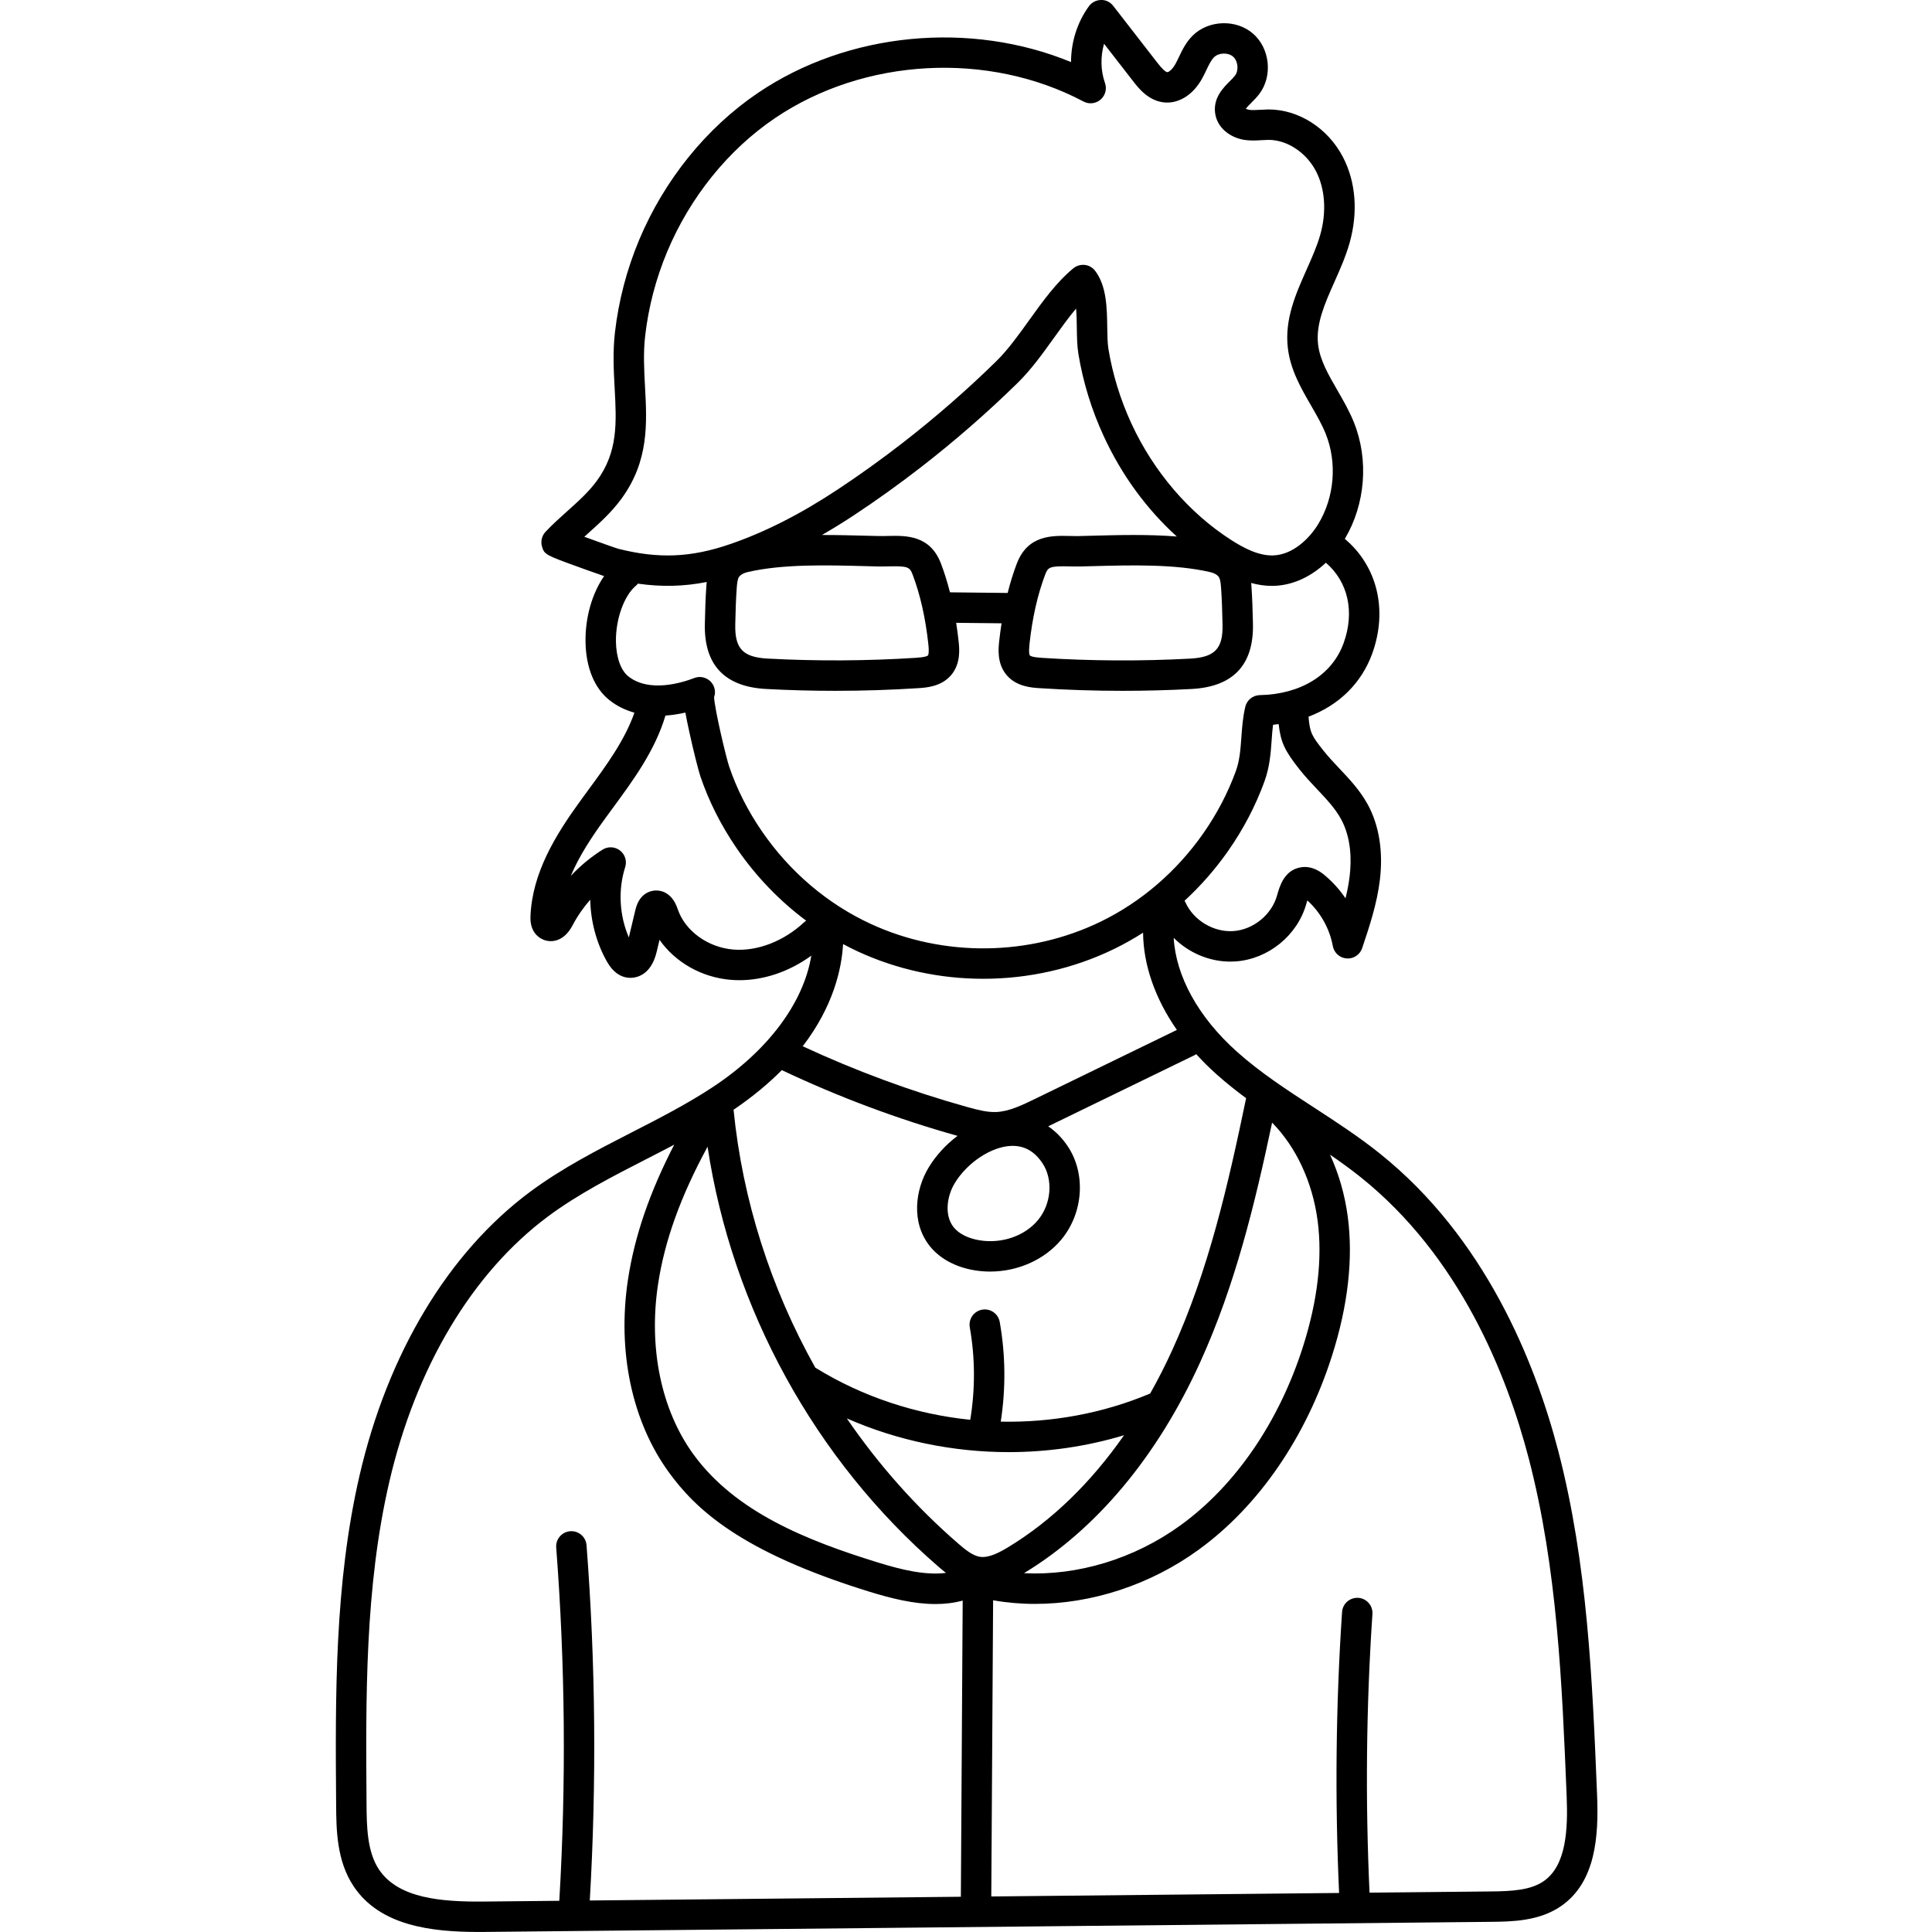 <svg height="512pt" viewBox="-89 0 512 512" width="512pt" xmlns="http://www.w3.org/2000/svg"><path d="m334.242 475.656c-1.23-30.098-2.5-61.223-10.289-91.145-6.16-23.641-19.375-56.516-47.379-78.891-5.555-4.438-11.543-8.336-17.336-12.105-7.305-4.75-14.207-9.242-20.406-14.773-10.254-9.145-16.207-20.02-16.793-30.203 3.934 3.93 9.383 6.297 15.008 6.297.473 0 .949-.016 1.426-.051 8.652-.621 16.348-6.883 18.707-15.227l.059-.191c.059-.207.133-.473.215-.746 3.469 3.121 5.918 7.488 6.75 12.074.328 1.812 1.84 3.172 3.676 3.305 1.836.141 3.527-.996 4.113-2.742 1.938-5.793 3.945-11.781 4.699-18.172.887-7.512-.227-14.387-3.219-19.875-2.047-3.75-4.852-6.727-7.57-9.602-1.492-1.586-2.906-3.086-4.16-4.668-3.125-3.953-3.602-4.727-3.977-9.012 8.031-3.027 14.043-8.844 16.898-16.754 4.176-11.566 1.297-23.16-7.273-30.367 5.461-9.172 6.395-20.969 2.41-30.875-1.219-3.035-2.828-5.824-4.387-8.52-2.387-4.129-4.641-8.027-5.113-12.168-.617-5.395 1.785-10.797 4.332-16.516 1.473-3.309 2.996-6.727 4.02-10.336 2.281-8.07 1.672-16.129-1.723-22.699-3.98-7.699-11.73-12.68-19.746-12.688-.793.043-1.559.047-2.289.094-1.109.066-2.16.133-2.98-.016-.305-.055-.566-.172-.746-.277.324-.453 1.004-1.133 1.449-1.578.684-.684 1.461-1.465 2.141-2.367 3.551-4.73 2.793-12.02-1.656-15.918-4.445-3.895-11.77-3.688-15.992.453-1.801 1.77-2.801 3.863-3.68 5.707-.312.652-.605 1.27-.914 1.824-.852 1.547-1.824 2.195-2.145 2.195-.004 0-.008 0-.012 0-.496-.027-1.402-.883-2.691-2.547l-11.652-15.016c-.777-1.004-1.973-1.621-3.25-1.559-1.27.02-2.453.637-3.199 1.66-3.109 4.285-4.734 9.535-4.73 14.789-26.656-10.977-59.074-8-82.969 8.172-13.656 9.238-24.84 23.078-31.492 38.969-3.277 7.832-5.434 16.059-6.406 24.457-.605 5.227-.336 10.141-.078 14.895.488 9.004.91 16.777-4.711 24.461-2.18 2.988-4.926 5.441-7.828 8.043-1.922 1.723-3.91 3.5-5.785 5.492-.977 1.039-1.332 2.527-.934 3.898.625 2.141.969 2.266 9.789 5.469.223.078 4.234 1.535 6.668 2.367-3.152 4.551-5.012 10.898-4.922 17.402.098 6.832 2.359 12.336 6.367 15.5 1.922 1.516 4.141 2.613 6.59 3.297-2.562 7.32-7.465 14.008-12.23 20.496-.688.934-1.375 1.871-2.055 2.805-6.629 9.133-12.824 19.172-13.262 30.715-.141 3.766 1.816 5.344 2.992 5.945 2.461 1.266 5.93.66 8.137-3.555 1.297-2.469 2.883-4.766 4.711-6.844.121 5.742 1.629 11.469 4.449 16.441 1.527 2.691 3.512 4.125 5.898 4.258 1.305.074 5.66-.207 7.246-6.84l.77-3.227c4.141 5.93 11.145 9.98 18.93 10.609.742.059 1.488.09 2.238.09 6.578 0 13.258-2.297 19.055-6.5-2.047 12.496-11.438 25.156-26.184 34.875-6.75 4.449-14.188 8.258-21.375 11.941-9.113 4.672-18.539 9.5-27.02 15.809-21.629 16.09-37.664 42.781-45.145 75.148-6.648 28.762-6.422 58.469-6.203 87.195.051 6.625.113 14.867 4.625 21.641 6.973 10.469 20.484 12.121 33.137 12.121.527 0 1.059-.004 1.586-.008l266.652-2.676c5.438-.055 12.883-.129 18.734-4.25 9.105-6.406 9.875-18.461 9.43-29.41zm-174.531-60.461c.625.543 1.285 1.098 1.977 1.637-5.484.695-11.793-.836-17.965-2.738-18.836-5.82-37.809-13.328-48.973-28.699-8.508-11.711-11.918-28.137-9.359-45.062 1.738-11.5 5.961-23.258 13.121-36.441 6.465 42.805 28.418 82.938 61.199 111.305zm18.617-30.367c10.32 0 20.645-1.488 30.551-4.477-8.789 12.605-19.172 22.688-30.723 29.684-2.414 1.461-5.195 2.906-7.516 2.527-1.879-.305-3.824-1.879-5.652-3.461-11.266-9.75-21.188-20.957-29.57-33.207 13.496 5.922 28.199 8.934 42.91 8.934zm50.699-23.754c9.242-20.297 14.457-41.648 19.094-63.566 6.371 6.473 10.711 15.75 12.062 25.992 1.309 9.93.012 21.133-3.852 33.293-6.355 19.988-17.871 36.816-32.426 47.387-12.375 8.984-27.426 13.453-41.535 12.727 19.188-11.629 35.324-30.934 46.656-55.832zm-49.934-57.406h.266c3.25 0 5.84 1.504 7.902 4.59 2.875 4.297 2.371 10.773-1.172 15.059-3.496 4.227-9.57 6.336-15.484 5.375-3.031-.496-5.473-1.723-6.867-3.453-2.531-3.145-1.801-8.219.23-11.605 3.324-5.547 9.824-9.832 15.125-9.965zm-4.176-8.969c-2.32.078-4.758-.543-7.48-1.301-14.945-4.164-29.629-9.594-43.707-16.129 8.188-10.668 10.332-20.645 10.695-27.082 1.328.707 2.668 1.387 4.035 2.016 10.406 4.793 21.762 7.184 33.117 7.184 11.969 0 23.934-2.656 34.785-7.957 2.598-1.27 5.121-2.699 7.566-4.258.074 8.578 3.199 17.492 8.957 25.766l-37.574 18.27c-3.406 1.656-6.934 3.375-10.395 3.492zm80.5-90.758c1.469 1.859 3.07 3.555 4.617 5.199 2.473 2.617 4.809 5.094 6.355 7.93 2.766 5.07 2.773 10.992 2.289 15.07-.23 1.973-.617 3.953-1.102 5.926-1.496-2.219-3.301-4.242-5.367-5.992-.801-.68-3.234-2.75-6.43-2.234-4.434.707-5.652 5.02-6.309 7.336l-.051.184c-1.434 5.062-6.281 9.008-11.527 9.383-5.246.375-10.609-2.836-12.75-7.641-.062-.137-.148-.262-.223-.391 4.277-3.938 8.16-8.367 11.551-13.207 4.035-5.758 7.266-11.941 9.613-18.375 1.418-3.895 1.68-7.547 1.93-11.082.098-1.359.191-2.672.352-3.965.508-.051 1-.125 1.496-.191.543 4.801 1.562 7.004 5.555 12.051zm-188.688-62.484c3.086-2.766 6.277-5.621 8.961-9.289 7.316-10.008 6.773-20 6.25-29.66-.242-4.414-.488-8.984.039-13.531.883-7.641 2.848-15.133 5.832-22.27 6.055-14.461 16.199-27.031 28.57-35.402 23.664-16.012 56.52-17.781 81.762-4.402 1.473.781 3.266.578 4.523-.508 1.258-1.086 1.723-2.836 1.168-4.398-1.168-3.289-1.215-7.004-.246-10.402l7.703 9.922c1.465 1.891 4.195 5.41 8.617 5.656 3.719.18 7.352-2.168 9.66-6.348.426-.766.785-1.52 1.133-2.25.648-1.363 1.266-2.656 2.051-3.422 1.238-1.215 3.73-1.285 5.031-.145 1.305 1.141 1.562 3.625.523 5.008-.34.449-.855.969-1.402 1.516-1.723 1.727-4.328 4.34-3.906 8.242.453 4.152 4.078 6.629 7.473 7.242 1.781.324 3.445.219 4.914.129.598-.035 1.176-.043 1.789-.078 4.957.004 10.016 3.352 12.59 8.328 2.414 4.672 2.824 10.797 1.125 16.801-.863 3.051-2.207 6.062-3.625 9.25-2.875 6.457-5.848 13.137-4.977 20.715.664 5.805 3.449 10.625 6.141 15.281 1.484 2.566 2.883 4.992 3.891 7.492 3.09 7.691 2.336 16.867-1.973 23.949-2.359 3.883-6.715 8.102-11.867 8.309-4.008.156-8.07-2.086-11.164-4.062-11.18-7.152-20.59-18.129-26.488-30.91-2.914-6.324-4.961-12.965-6.082-19.746-.25-1.512-.277-3.559-.312-5.723-.074-5.145-.16-10.977-3.211-14.98-.664-.871-1.656-1.438-2.742-1.562-.156-.02-.312-.027-.469-.027-.93 0-1.836.32-2.559.918-4.484 3.691-8.156 8.805-11.707 13.754-2.758 3.848-5.613 7.828-8.676 10.836-7.766 7.617-16.148 14.926-24.91 21.723-5.598 4.34-11.371 8.484-17.16 12.309-9.941 6.574-19.301 11.32-28.605 14.512-10.332 3.543-18.918 3.887-29.559 1.195-.855-.25-5.25-1.812-8.984-3.18.289-.262.586-.523.879-.789zm93.652 7.926c-2.883-7.598-9.285-7.453-13.965-7.352-.91.023-1.852.043-2.773.02l-3.223-.082c-3.738-.098-7.645-.199-11.594-.191 2.84-1.637 5.703-3.402 8.617-5.328 5.957-3.938 11.898-8.199 17.652-12.664 9.012-6.988 17.629-14.504 25.617-22.34 3.562-3.496 6.625-7.762 9.586-11.891 1.98-2.762 3.895-5.434 5.875-7.777.145 1.668.172 3.469.195 5.094.035 2.473.07 4.812.418 6.918 1.238 7.496 3.496 14.832 6.719 21.809 4.754 10.309 11.352 19.324 19.363 26.582-7.48-.605-15.285-.402-22.453-.211l-3.227.086c-.918.02-1.859 0-2.77-.02-4.676-.102-11.082-.25-13.965 7.352-.926 2.43-1.727 5.023-2.414 7.75l-15.289-.168c-.676-2.664-1.465-5.203-2.371-7.586zm-54.527 16.102c.074-3.176.152-6.461.387-9.641.082-1.113.191-2.25.551-2.867.043-.074.09-.141.148-.215.41-.5 1.215-.926 2.141-1.145 9.336-2.172 20.914-1.859 31.125-1.59l3.246.086c1.105.023 2.141 0 3.145-.02 5.016-.113 5.504.195 6.25 2.152 2.031 5.344 3.438 11.59 4.184 18.562.238 2.258-.023 2.773-.105 2.879-.145.172-.738.484-3.113.637-13.055.84-26.297.91-39.352.211-6.586-.352-8.754-2.637-8.605-9.051zm77.957 5.324c.746-6.969 2.152-13.215 4.184-18.562.656-1.734 1.113-2.172 4.691-2.172.465 0 .98.008 1.559.02 1 .023 2.035.043 3.141.02l3.25-.082c10.211-.273 21.785-.582 31.121 1.59.93.215 1.73.645 2.145 1.145.055.07.105.141.145.211.363.617.473 1.754.555 2.867.23 3.164.309 6.441.383 9.645.152 6.41-2.02 8.695-8.605 9.051-13.055.699-26.297.629-39.348-.211-2.375-.152-2.969-.465-3.113-.641-.086-.105-.348-.621-.105-2.879zm-109.578-.84c-.082-5.922 2.164-12.148 5.344-14.801.18-.152.336-.32.48-.496 6.254.895 12.148.762 18.23-.438-.035.348-.066.688-.09 1.02-.246 3.383-.324 6.766-.402 10.039-.258 10.883 5.203 16.703 16.234 17.293 6.082.328 12.203.488 18.328.488 7.34 0 14.684-.234 21.973-.703 2.172-.141 6.215-.402 8.816-3.562 2.52-3.059 2.098-6.977 1.898-8.859-.18-1.672-.402-3.301-.648-4.898l12.027.129c-.242 1.559-.457 3.145-.633 4.77-.199 1.887-.617 5.805 1.898 8.859 2.602 3.16 6.645 3.422 8.82 3.562 7.289.469 14.633.703 21.973.703 6.125 0 12.246-.16 18.328-.488 11.027-.594 16.492-6.41 16.234-17.324-.078-3.27-.16-6.648-.406-10.012-.016-.246-.039-.5-.062-.758 1.742.48 3.574.773 5.48.773.246 0 .496-.004.746-.016 4.852-.195 9.617-2.398 13.57-6.125 5.879 5.059 7.699 13.012 4.703 21.309-3.039 8.418-11.344 13.566-22.219 13.781-1.848.035-3.434 1.324-3.848 3.125-.66 2.852-.848 5.535-1.035 8.129-.223 3.117-.434 6.062-1.465 8.898-2.105 5.773-5.012 11.328-8.641 16.508-7.027 10.039-16.379 18.098-27.043 23.309-18.992 9.277-41.793 9.535-60.992.695-11.531-5.312-21.543-13.828-28.953-24.633-3.719-5.426-6.625-11.176-8.637-17.094-.812-2.402-3.812-15.023-4-18.359.312-.871.324-1.855-.035-2.789-.797-2.078-3.129-3.113-5.211-2.32-.004.004-.008.004-.012.008-3.426 1.316-11.965 3.891-17.457-.441-2.004-1.582-3.238-5.055-3.297-9.281zm31.121 81.672c-6.758-.543-12.824-4.953-14.754-10.723-1.723-5.141-5.348-5.035-6.414-4.879-1.383.199-3.844 1.117-4.781 5.031l-1.758 7.352c-2.508-5.82-2.887-12.594-.969-18.621.516-1.617-.035-3.379-1.375-4.414-1.34-1.035-3.184-1.125-4.617-.223-3.102 1.957-5.93 4.301-8.422 6.961 2.227-5.305 5.594-10.379 9.102-15.207.672-.926 1.348-1.848 2.027-2.773 5.516-7.504 11.199-15.258 13.961-24.512 1.707-.113 3.473-.371 5.277-.793.277 1.574.66 3.34 1.082 5.289 1.039 4.793 2.41 10.18 2.898 11.617 2.246 6.613 5.484 13.027 9.621 19.062 5.113 7.453 11.348 13.926 18.422 19.188-.195.125-.383.258-.555.418-5.402 5.035-12.406 7.742-18.746 7.227zm12.836 31.949c14.961 7.09 30.617 12.953 46.566 17.426-3.043 2.293-5.734 5.184-7.707 8.473-3.469 5.797-4.688 14.477.41 20.809 2.645 3.281 6.852 5.539 11.852 6.352 1.359.223 2.723.328 4.082.328 7.332 0 14.449-3.129 18.906-8.52 5.82-7.039 6.52-17.418 1.664-24.684-1.465-2.188-3.215-3.957-5.18-5.289.02-.008.039-.016.055-.023l38.832-18.879c.125-.062.234-.145.348-.219 1.68 1.852 3.492 3.656 5.445 5.398 2.492 2.223 5.105 4.297 7.773 6.27-4.809 23.148-9.969 45.668-19.547 66.703-1.828 4.02-3.797 7.867-5.875 11.559-12.527 5.277-26.09 7.738-39.602 7.457 1.355-8.77 1.277-17.641-.266-26.402-.383-2.191-2.477-3.66-4.668-3.273s-3.656 2.477-3.273 4.668c1.434 8.141 1.461 16.379.121 24.516-14.414-1.477-28.508-6.086-40.922-13.734-.043-.027-.086-.039-.129-.062-11.77-20.984-19.289-44.34-21.672-68.367 5.086-3.453 9.301-6.984 12.785-10.504zm-78.848 220.34c-11.492.109-22.812-.84-27.93-8.523-3.176-4.77-3.23-11.676-3.273-17.23-.215-28.258-.438-57.48 5.996-85.316 7.051-30.508 22.004-55.547 42.105-70.5 7.938-5.902 17.059-10.578 25.879-15.098 2.5-1.277 5.027-2.578 7.555-3.91-6.562 12.719-10.523 24.312-12.258 35.777-2.875 19.004 1.066 37.594 10.809 51.004 7.062 9.723 18.895 21.09 53.117 31.664 5.82 1.797 11.805 3.293 17.57 3.289 2.453 0 4.863-.281 7.211-.914l-.484 78.488-98.34.988c1.824-31.27 1.543-62.934-.859-94.148-.172-2.223-2.113-3.883-4.328-3.711-2.223.172-3.883 2.109-3.711 4.328 2.391 31.039 2.66 62.527.82 93.613zm280.832-5.457c-3.52 2.473-8.504 2.723-14.176 2.781l-32.055.32c-1.129-24.531-.883-49.355.766-73.84.148-2.219-1.531-4.141-3.754-4.293-2.23-.125-4.145 1.531-4.293 3.754-1.66 24.691-1.914 49.723-.789 74.461l-92.172.926.484-78.492c3.625.641 7.34.961 11.094.961 14.938 0 30.48-4.992 43.363-14.348 15.938-11.57 28.496-29.852 35.371-51.469 4.227-13.293 5.625-25.672 4.16-36.789-.766-5.809-2.375-11.371-4.699-16.445 2.766 1.898 5.484 3.859 8.066 5.922 26.27 20.992 38.758 52.168 44.605 74.625 7.574 29.082 8.824 59.766 10.035 89.441.359 8.773-.074 18.309-6.008 22.484zm0 0"/></svg>